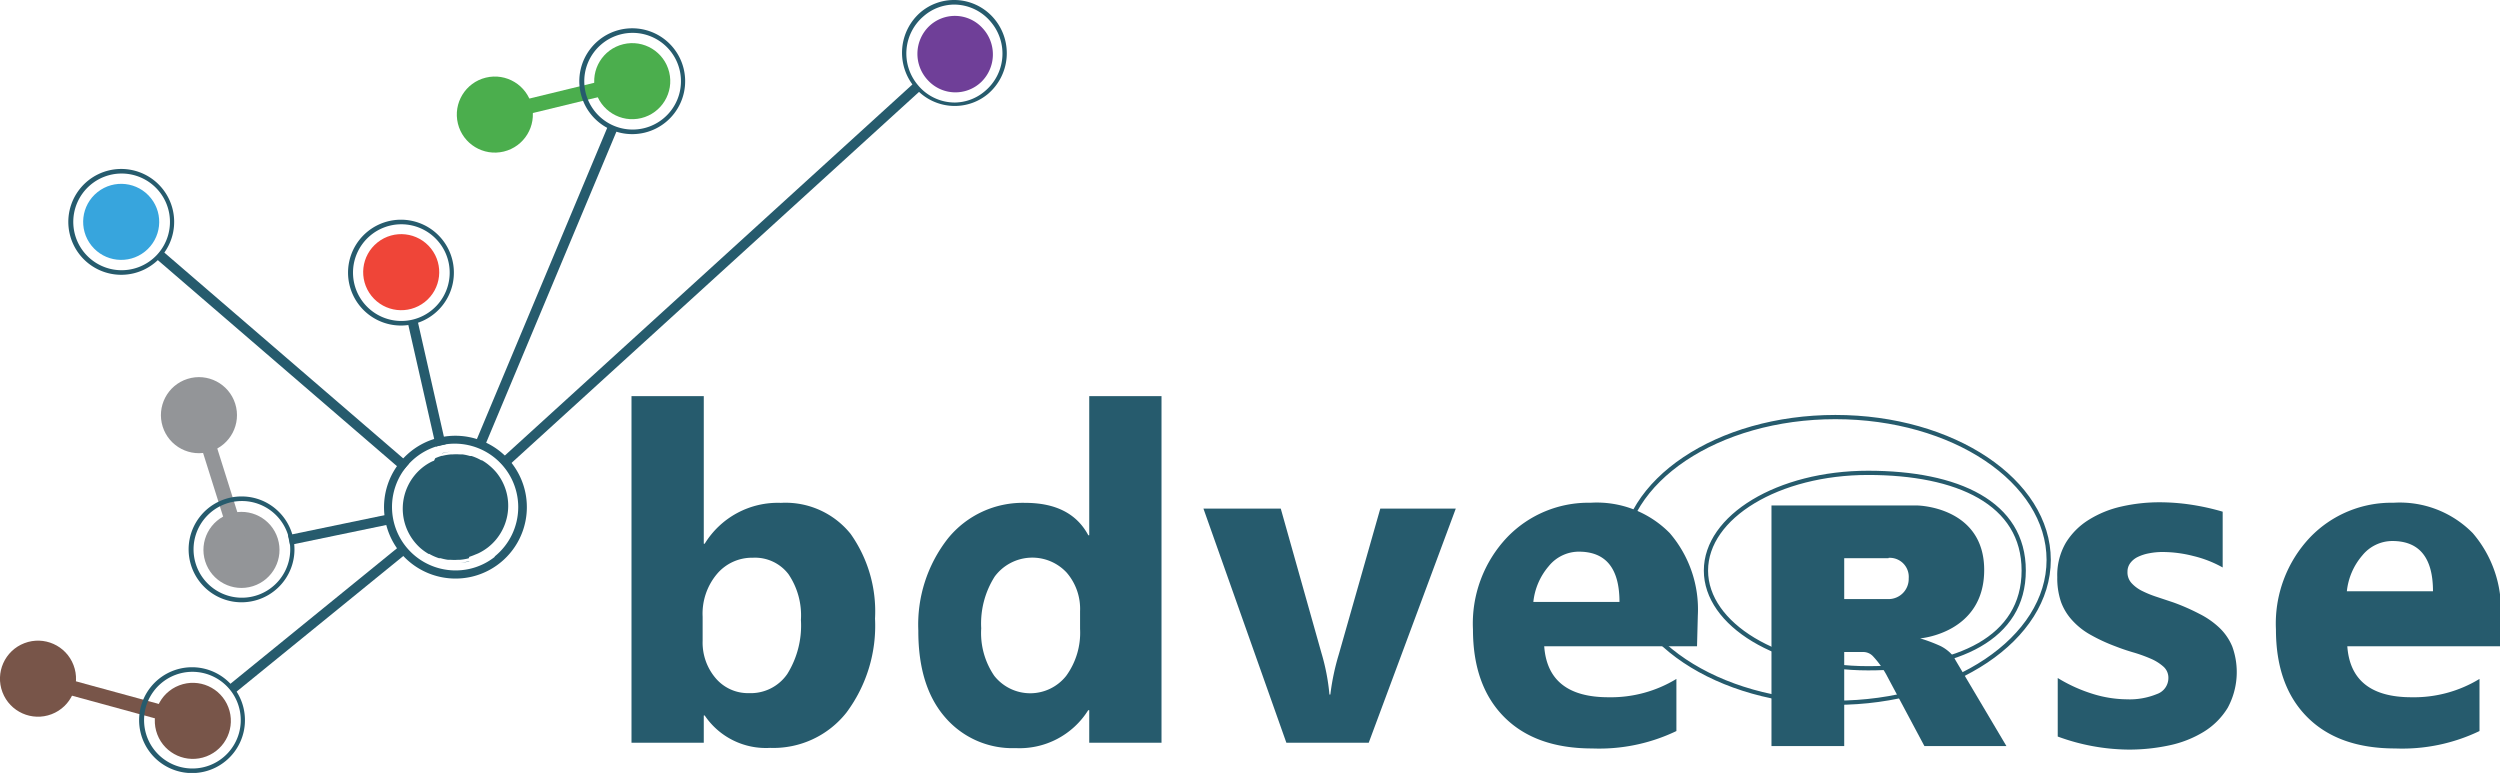 <svg xmlns="http://www.w3.org/2000/svg" viewBox="0 0 218.25 67.48"><defs><style>.cls-1,.cls-12,.cls-14,.cls-3,.cls-4,.cls-7,.cls-8{fill:none;}.cls-1,.cls-14,.cls-8{stroke:#265b6d;}.cls-1,.cls-12,.cls-14,.cls-3,.cls-7,.cls-8{stroke-miterlimit:10;}.cls-1{stroke-width:0.87px;}.cls-2{fill:#939598;}.cls-3{stroke:#939598;}.cls-12,.cls-3,.cls-7{stroke-width:1.3px;}.cls-5{fill:#265b6d;}.cls-6{fill:#4bae4d;}.cls-7{stroke:#4bae4d;}.cls-8{stroke-width:0.87px;}.cls-9{fill:#6f3f98;}.cls-10{fill:#ef4538;}.cls-11{fill:#785549;}.cls-12{stroke:#785549;}.cls-13{fill:#37a5dd;}.cls-14{stroke-width:0.37px;}</style></defs><title>bdverse_logo_color</title><g id="Layer_2" data-name="Layer 2"><g id="Layer_1-2" data-name="Layer 1"><line class="cls-1" x1="36.02" y1="28.05" x2="38.48" y2="38.89"/><line class="cls-1" x1="53.49" y1="11.14" x2="41.82" y2="39.01"/><line class="cls-1" x1="25.23" y1="47.15" x2="34.19" y2="45.29"/><circle class="cls-2" cx="17.37" cy="36.24" r="3.32" transform="translate(-10.08 6.89) rotate(-17.47)"/><circle class="cls-2" cx="21.08" cy="48.01" r="3.32" transform="translate(-13.44 8.54) rotate(-17.47)"/><line class="cls-3" x1="17.37" y1="36.24" x2="21.63" y2="49.77"/><path class="cls-4" d="M38.48,38.89a5.54,5.54,0,0,0-3,8.83,5.56,5.56,0,0,0,5.62,1.94,5.54,5.54,0,0,0,3-8.83A5.56,5.56,0,0,0,38.48,38.89ZM44,46.59a4.8,4.8,0,0,1-.53.79,4.86,4.86,0,0,1-.7.68h0a4.84,4.84,0,0,1-.86.54c-.1.05-.21.08-.31.12A4.81,4.81,0,0,1,41,49l-.08,0a4.83,4.83,0,0,1-.71.11H40a4.86,4.86,0,0,1-.7,0l-.24,0a4.86,4.86,0,0,1-.67-.14l-.15,0a4.83,4.83,0,0,1-.76-.32l-.18-.11a4.79,4.79,0,0,1-.55-.37l-.19-.15a4.82,4.82,0,0,1,1-8c.1,0,.21-.08.31-.12a4.82,4.82,0,0,1,.63-.22l.08,0a4.83,4.83,0,0,1,.71-.11h.14a4.87,4.87,0,0,1,.7,0l.24,0a4.86,4.86,0,0,1,.67.14l.15,0A4.83,4.83,0,0,1,42,40l.18.11a4.8,4.8,0,0,1,.55.37l.19.15a4.78,4.78,0,0,1,1.08,6Z"/><path class="cls-5" d="M44.64,40.39a6.26,6.26,0,0,0-6.33-2.18h0a6.24,6.24,0,0,0-3.43,9.95,6.26,6.26,0,0,0,6.33,2.18,6.24,6.24,0,0,0,3.43-9.95Zm-1.43,8.21a5.49,5.49,0,0,1-2.16,1.05,5.56,5.56,0,0,1-5.62-1.94,5.54,5.54,0,0,1,3-8.83,5.54,5.54,0,0,1,4.73,9.72Z"/><path class="cls-5" d="M38.64,39.57l-.08,0a4.83,4.83,0,0,1,.79-.14A4.83,4.83,0,0,0,38.64,39.57Z"/><path class="cls-5" d="M40.89,49,41,49a4.84,4.84,0,0,1-.79.14A4.83,4.83,0,0,0,40.89,49Z"/><path class="cls-5" d="M42.77,48.06h0a4.86,4.86,0,0,0,.7-.68,4.86,4.86,0,0,1-.7.68Z"/><path class="cls-5" d="M40.92,48.74a4.53,4.53,0,0,1-.76.13H40a4.66,4.66,0,0,1-.67,0l-.23,0a4.66,4.66,0,0,1-.64-.14l-.07,0-.07,0a4.58,4.58,0,0,1-.73-.31l-.1-.06-.07,0a4.65,4.65,0,0,1-.52-.35l0,0-.15-.12a4.61,4.61,0,0,1,.15-7.09,4.63,4.63,0,0,1,.83-.52l.16-.06L38,40a5.26,5.26,0,0,1,.54-.2l.06,0a4.63,4.63,0,0,1,.76-.13h.13a4.75,4.75,0,0,1,.67,0l.23,0a4.69,4.69,0,0,1,.64.14l.07,0,.07,0a4.55,4.55,0,0,1,.73.31l.1.06.07,0a4.65,4.65,0,0,1,.52.35l.18.15a4.55,4.55,0,0,1,.59.6,4.61,4.61,0,0,1,.44,5.09,4.56,4.56,0,0,1-.51.75,4.65,4.65,0,0,1-.67.65,4.72,4.72,0,0,1-.83.52l-.16.07-.13.05a5.17,5.17,0,0,1-.53.2Z"/><path class="cls-5" d="M83.29.4a4.18,4.18,0,0,1,3.24,1.55,4.27,4.27,0,0,1-.54,6,4.1,4.1,0,0,1-2.64,1,4.18,4.18,0,0,1-3.24-1.55,4.27,4.27,0,0,1,.54-6,4.1,4.1,0,0,1,2.64-1m0-.4h0a4.52,4.52,0,0,0-2.9,1.05,4.67,4.67,0,0,0-.59,6.51,4.57,4.57,0,0,0,3.55,1.69,4.52,4.52,0,0,0,2.9-1.05,4.67,4.67,0,0,0,.59-6.51A4.57,4.57,0,0,0,83.29,0Z"/><circle class="cls-6" cx="55.19" cy="7.09" r="3.32" transform="translate(-0.11 13.22) rotate(-13.65)"/><circle class="cls-6" cx="43.2" cy="10" r="3.32" transform="translate(-1.14 10.48) rotate(-13.65)"/><line class="cls-7" x1="55.19" y1="7.09" x2="41.41" y2="10.44"/><line class="cls-1" x1="20.17" y1="60.21" x2="35.18" y2="48"/><line class="cls-8" x1="43.86" y1="40.55" x2="80.06" y2="7.59"/><path class="cls-9" d="M85.77,2.45a3.36,3.36,0,0,1-.1,4.7A3.26,3.26,0,0,1,81,7a3.36,3.36,0,0,1,.1-4.7A3.26,3.26,0,0,1,85.77,2.45Z"/><circle class="cls-10" cx="35.03" cy="23.76" r="3.32" transform="translate(-7.18 26.98) rotate(-38.51)"/><circle class="cls-11" cx="16.83" cy="62.94" r="3.32" transform="translate(-21.36 10.15) rotate(-20.92)"/><circle class="cls-11" cx="3.32" cy="59.25" r="3.32" transform="translate(-20.94 5.09) rotate(-20.92)"/><line class="cls-12" x1="16.83" y1="62.94" x2="3.32" y2="59.25"/><line class="cls-1" x1="13.84" y1="22.19" x2="35.43" y2="40.79"/><circle class="cls-13" cx="10.58" cy="19.37" r="3.32" transform="translate(-9.76 10.8) rotate(-38.51)"/><path class="cls-5" d="M35,19.58a4.22,4.22,0,1,1-2.69,1,4.21,4.21,0,0,1,2.69-1m0-.4a4.62,4.62,0,1,0,3.56,1.67A4.62,4.62,0,0,0,35,19.18Z"/><path class="cls-5" d="M10.58,15.15a4.22,4.22,0,1,1-2.69,1,4.21,4.21,0,0,1,2.69-1m0-.4h0a4.62,4.62,0,1,0,3.56,1.67,4.62,4.62,0,0,0-3.56-1.67Z"/><path class="cls-5" d="M16.76,58.65a4.22,4.22,0,1,1-2.69,1,4.21,4.21,0,0,1,2.69-1m0-.4a4.62,4.62,0,1,0,3.56,1.67,4.62,4.62,0,0,0-3.56-1.67Z"/><path class="cls-5" d="M21.09,43.74a4.22,4.22,0,1,1-3,1.28,4.21,4.21,0,0,1,3-1.28m0-.4h0a4.62,4.62,0,1,0,3.22,1.31,4.58,4.58,0,0,0-3.22-1.31Z"/><path class="cls-5" d="M55.19,2.87a4.22,4.22,0,1,1-2.69,1,4.21,4.21,0,0,1,2.69-1m0-.4a4.62,4.62,0,1,0,3.56,1.67,4.62,4.62,0,0,0-3.56-1.67Z"/><circle class="cls-4" cx="39.76" cy="44.28" r="5.66" transform="translate(-9.18 10.42) rotate(-13.4)"/><path class="cls-14" d="M160.23,61.35c-10.28,0-18.62-5.58-18.62-12.47s8.34-12.47,18.62-12.47S178.85,42,178.85,48.88,170.51,61.35,160.23,61.35Zm2.85-20.07c-7.82,0-14.15,3.82-14.15,8.53s6.34,8.53,14.15,8.53,13.59-2.61,13.59-8.53S170.89,41.28,163.08,41.28Z"/><path class="cls-5" d="M61.52,62.46h-.08v2.38H55.13V34.58h6.31V47.47h.08a7.48,7.48,0,0,1,6.65-3.57,7.29,7.29,0,0,1,6.09,2.71A11.71,11.71,0,0,1,76.39,54a12.68,12.68,0,0,1-2.49,8.2,8.12,8.12,0,0,1-6.67,3.09A6.44,6.44,0,0,1,61.52,62.46Zm-.18-8.62v2.1a4.79,4.79,0,0,0,1.14,3.27,3.7,3.7,0,0,0,2.91,1.3,3.87,3.87,0,0,0,3.34-1.67,8,8,0,0,0,1.19-4.72,6.4,6.4,0,0,0-1.09-4,3.67,3.67,0,0,0-3.1-1.43,4,4,0,0,0-3.14,1.42A5.38,5.38,0,0,0,61.34,53.84Z"/><path class="cls-5" d="M101.4,64.84H95.09V62H95a7.07,7.07,0,0,1-6.33,3.31,7.75,7.75,0,0,1-6.17-2.7q-2.34-2.7-2.33-7.55A12.18,12.18,0,0,1,82.76,47,8.4,8.4,0,0,1,89.5,43.9q4,0,5.51,2.83h.08V34.58h6.31ZM94.29,54.9V53.36A4.84,4.84,0,0,0,93.13,50a4.09,4.09,0,0,0-6.29.33,7.64,7.64,0,0,0-1.18,4.52,6.62,6.62,0,0,0,1.14,4.15A4,4,0,0,0,93.08,59,6.4,6.4,0,0,0,94.29,54.9Z"/><path class="cls-5" d="M127.09,44.4l-7.6,20.44H112.3L105.06,44.4h6.75L115.36,57a18.4,18.4,0,0,1,.7,3.63h.08a20.58,20.58,0,0,1,.74-3.51L120.5,44.4Z"/><path class="cls-5" d="M148.15,56.42H134.81q.32,4.45,5.61,4.45a11,11,0,0,0,5.93-1.6v4.55A15.57,15.57,0,0,1,139,65.34q-4.95,0-7.68-2.74t-2.73-7.65a10.94,10.94,0,0,1,3-8.06,9.84,9.84,0,0,1,7.26-3,8.93,8.93,0,0,1,6.92,2.65,10.22,10.22,0,0,1,2.45,7.2Zm-6.77-3.87q0-4.39-3.55-4.39a3.39,3.39,0,0,0-2.62,1.26,5.71,5.71,0,0,0-1.35,3.13Z"/><path class="cls-5" d="M179.64,64.3V59.19a13.42,13.42,0,0,0,3.1,1.4,10.29,10.29,0,0,0,2.92.46,6.28,6.28,0,0,0,2.64-.46,1.48,1.48,0,0,0,1-1.4,1.29,1.29,0,0,0-.44-1,4.08,4.08,0,0,0-1.13-.7,12.85,12.85,0,0,0-1.51-.54q-.82-.24-1.58-.54a15.06,15.06,0,0,1-2.15-1,6.21,6.21,0,0,1-1.56-1.23,4.82,4.82,0,0,1-1-1.62,6.45,6.45,0,0,1-.33-2.18,5.6,5.6,0,0,1,.75-3,6.12,6.12,0,0,1,2-2,9.13,9.13,0,0,1,2.85-1.16,14.87,14.87,0,0,1,3.34-.37,18.53,18.53,0,0,1,2.75.21,20.72,20.72,0,0,1,2.75.61v4.87a10,10,0,0,0-2.56-1,10.86,10.86,0,0,0-2.68-.35,6,6,0,0,0-1.17.11,3.84,3.84,0,0,0-1,.32,1.78,1.78,0,0,0-.66.54,1.24,1.24,0,0,0-.24.75,1.38,1.38,0,0,0,.36,1,3.12,3.12,0,0,0,.94.69,9.28,9.28,0,0,0,1.29.52l1.41.47a18.42,18.42,0,0,1,2.28,1,7.27,7.27,0,0,1,1.75,1.22,4.78,4.78,0,0,1,1.12,1.64,6.55,6.55,0,0,1-.4,5.34,6.31,6.31,0,0,1-2.1,2.1,9.51,9.51,0,0,1-3,1.18,16.75,16.75,0,0,1-3.54.37A18.28,18.28,0,0,1,179.64,64.3Z"/><path class="cls-5" d="M218.25,56.42H204.92q.32,4.45,5.61,4.45a11,11,0,0,0,5.93-1.6v4.55a15.57,15.57,0,0,1-7.36,1.52q-4.95,0-7.68-2.74t-2.73-7.65a10.94,10.94,0,0,1,3-8.06,9.84,9.84,0,0,1,7.26-3,8.93,8.93,0,0,1,6.92,2.65,10.22,10.22,0,0,1,2.45,7.2Zm-5.85-4.8q0-4.39-3.55-4.39a3.39,3.39,0,0,0-2.62,1.26,5.71,5.71,0,0,0-1.35,3.13Z"/><path class="cls-5" d="M167.63,55.73a14,14,0,0,1,1.78.67,3.45,3.45,0,0,1,.9.65,2.44,2.44,0,0,1,.41.59l4.44,7.49H168l-3.36-6.3a8.11,8.11,0,0,0-1.11-1.52,1.17,1.17,0,0,0-.85-.39H161v8.21h-6.35v-21h12.76s5.81.1,5.81,5.63S167.63,55.73,167.63,55.73Zm-2.76-7H161v3.57h3.85a1.76,1.76,0,0,0,1.78-1.81A1.66,1.66,0,0,0,164.87,48.7Z"/></g></g></svg>
